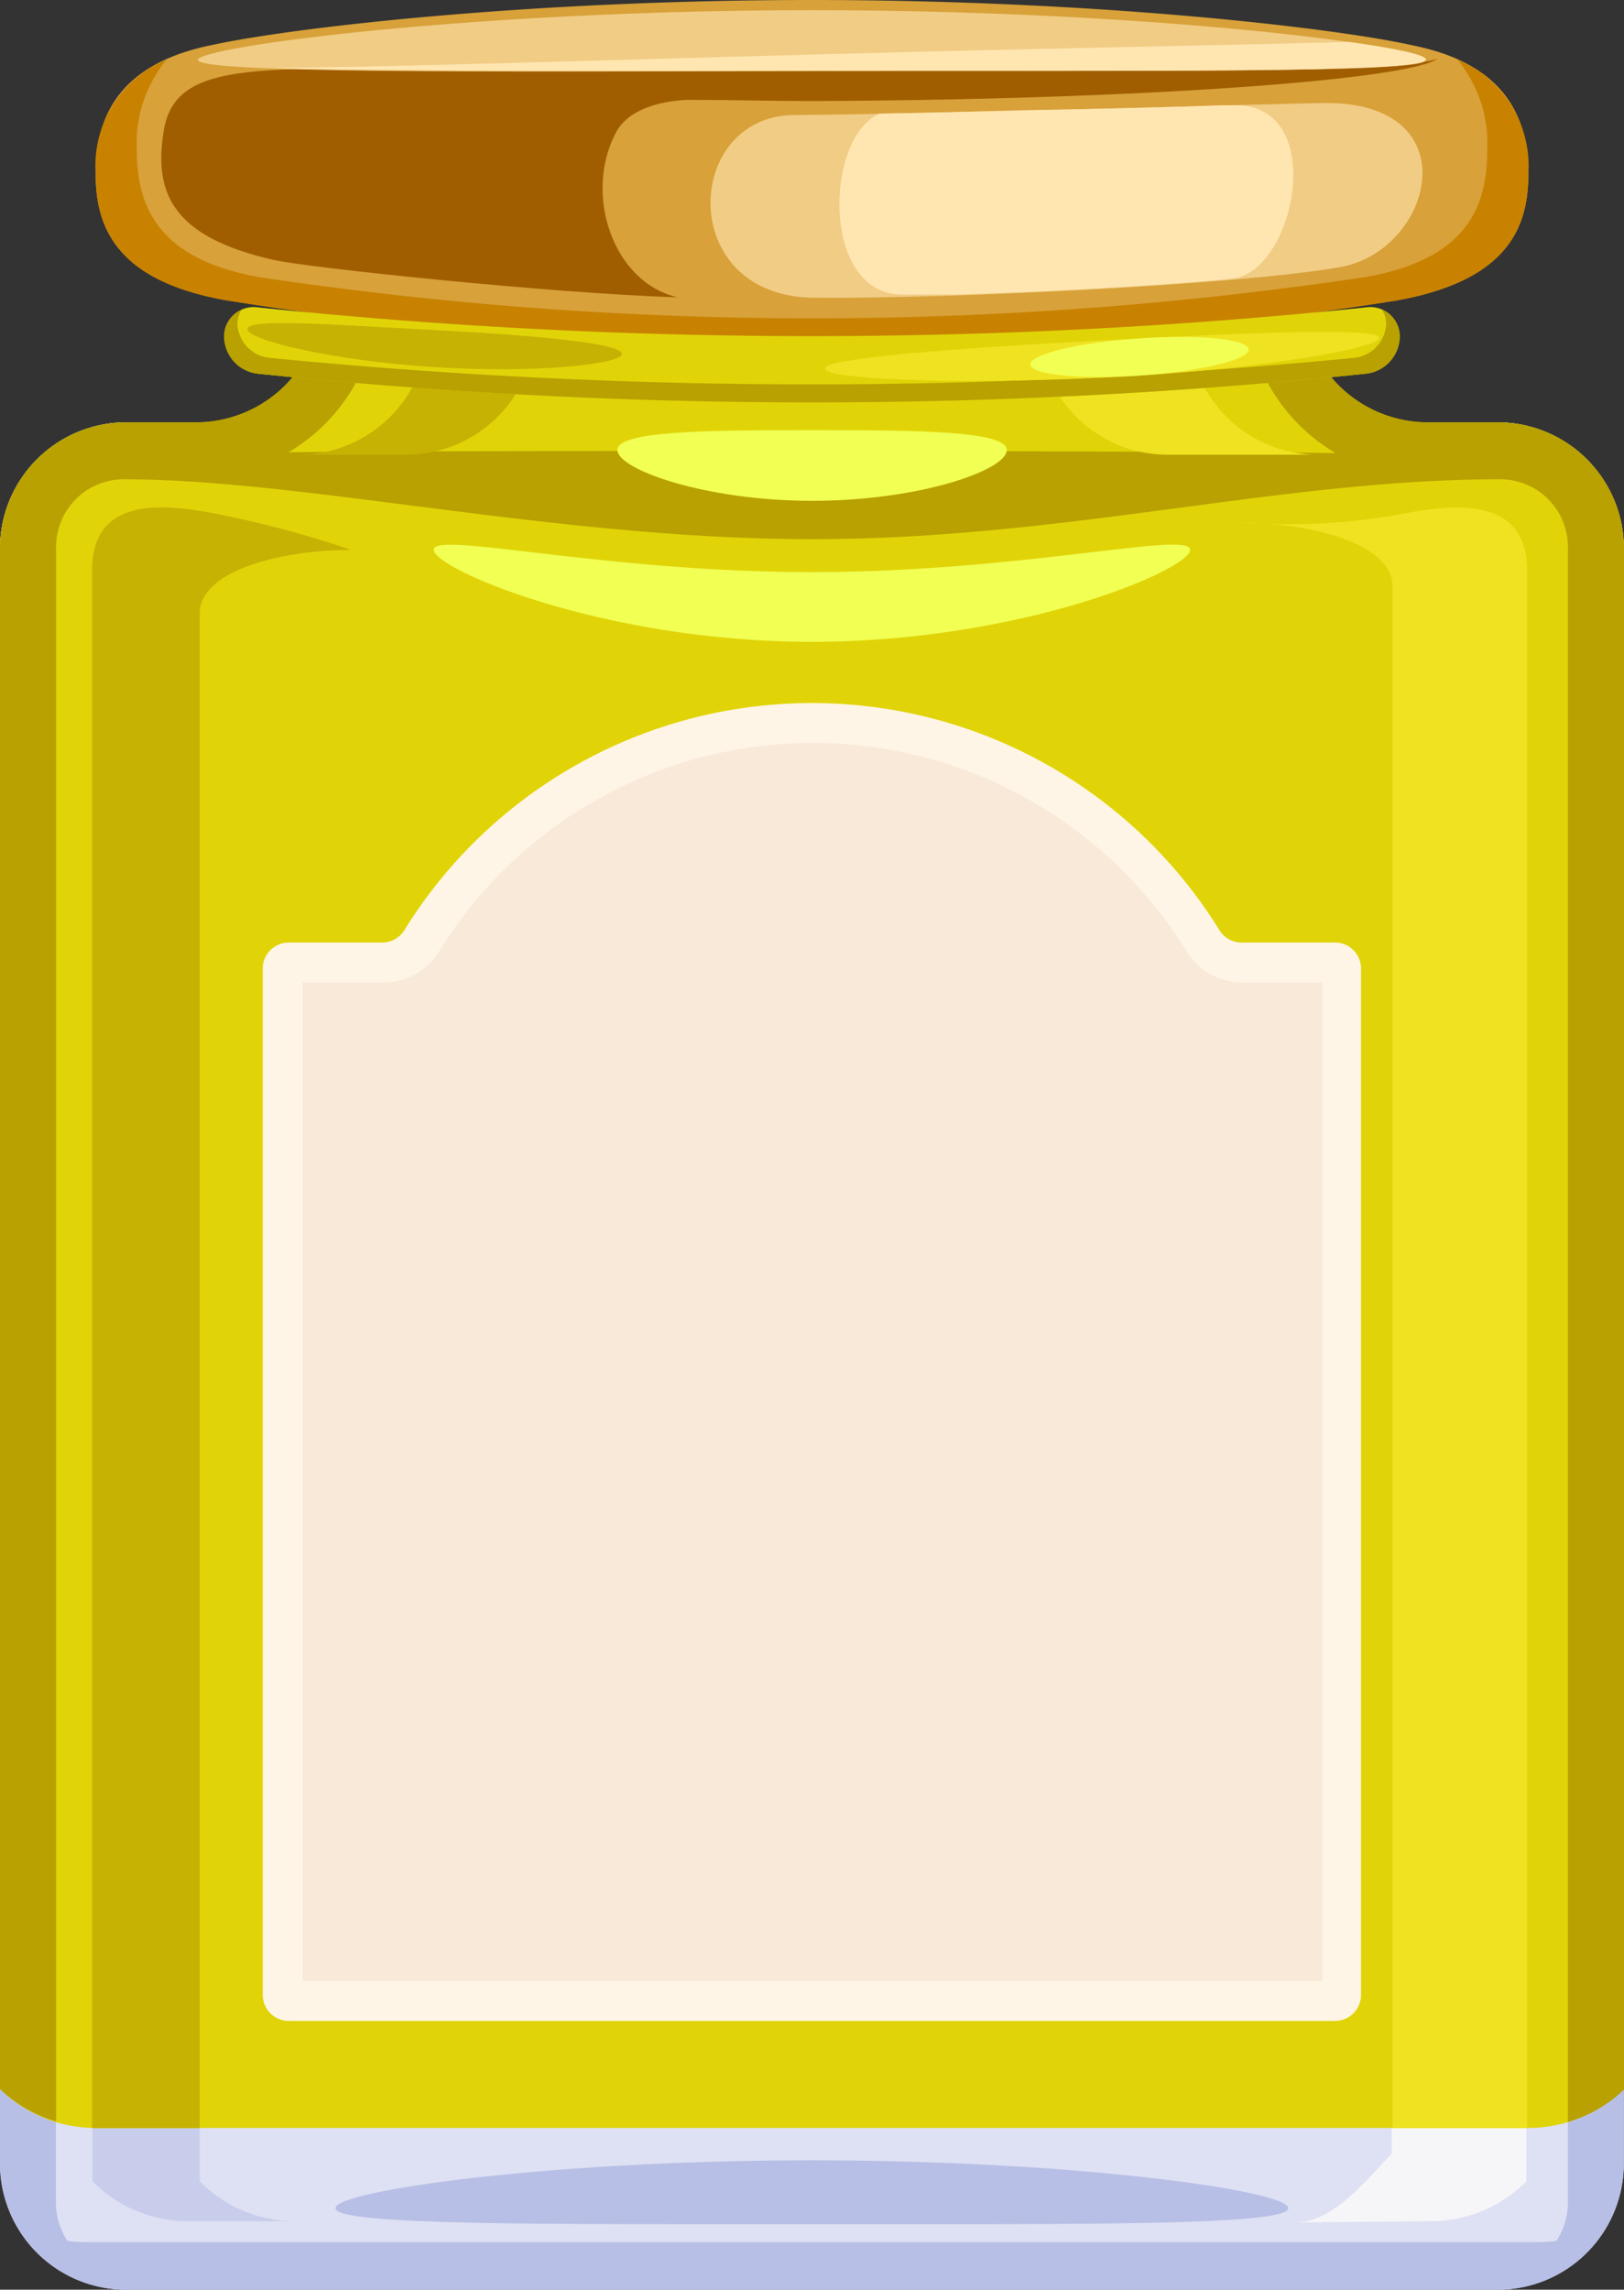 <svg xmlns="http://www.w3.org/2000/svg" viewBox="-9.5367431640625e-7 0 81.33 114.66"><rect x="-9.5367431640625e-7" y="0" width="81.33" height="114.66" fill="#333333" stroke="none"/><title>Depositphotos_123732982_09</title><g data-name="Layer 2"><g data-name="Layer 1"><path d="M60.13 14.83v-4.36a6.32 6.32 0 0 0-6.32-6.32h-26.3a6.32 6.32 0 0 0-6.32 6.32v4.36a6.32 6.32 0 0 1-6.32 6.32H6.32A6.32 6.32 0 0 0 0 27.47v80.87a6.32 6.32 0 0 0 6.32 6.32H75a6.32 6.32 0 0 0 6.32-6.32V27.47A6.32 6.32 0 0 0 75 21.15h-8.55a6.32 6.32 0 0 1-6.32-6.32z" fill="#dee1f3"/><path d="M10 30.73c0-2.17 4.12-3.2 7.61-3.2a50.56 50.56 0 0 0-6.66-1.79c-3-.6-6.32-.79-6.32 2.82v80.67a6.71 6.71 0 0 0 4.8 2h5.37a6.71 6.71 0 0 1-4.8-2z" fill="#c8cdeb"/><path d="M69.73 29.37c0-2.17-4.12-3.2-7.61-3.2a33.35 33.35 0 0 0 8-.43c3-.6 6.32-.79 6.32 2.82v80.67a6.71 6.71 0 0 1-4.8 2l-6.74.06c1.89 0 3.59-2.2 4.8-3.44z" fill="#f6f6f8"/><path d="M75 21.15h-8.55a6.32 6.32 0 0 1-6.32-6.32v-4.36a6.32 6.32 0 0 0-6.32-6.32h-26.3a6.32 6.32 0 0 0-6.32 6.32v4.36a6.32 6.32 0 0 1-6.32 6.32H6.32A6.32 6.32 0 0 0 0 27.47v80.87a6.32 6.32 0 0 0 6.32 6.32H75a6.32 6.32 0 0 0 6.32-6.32V27.47A6.32 6.32 0 0 0 75 21.15zm3.52 89.15a3.52 3.52 0 0 1-3.52 3.51H6.32a3.52 3.52 0 0 1-3.52-3.52V27.47A3.52 3.52 0 0 1 6.32 24h8.55A9.14 9.14 0 0 0 24 14.83v-4.36A3.52 3.52 0 0 1 27.51 7h26.3a3.52 3.52 0 0 1 3.52 3.51v4.36A9.14 9.14 0 0 0 66.45 24H75a3.52 3.52 0 0 1 3.52 3.52z" fill="#b8bfe6"/><path d="M75 21.15h-3.49a6.32 6.32 0 0 1-6.32-6.32v-4.36a6.32 6.32 0 0 0-6.32-6.32H22.45a6.32 6.32 0 0 0-6.32 6.32v4.36a6.32 6.32 0 0 1-6.32 6.32H6.32A6.32 6.32 0 0 0 0 27.47v77.14a6.82 6.82 0 0 0 4.8 1.95h71.72a6.82 6.82 0 0 0 4.8-1.95V27.47A6.32 6.32 0 0 0 75 21.15z" fill="#e0d408"/><path d="M75 21.15h-3.49a6.32 6.32 0 0 1-6.32-6.32v-4.36a6.32 6.32 0 0 0-6.32-6.32H22.45a6.32 6.32 0 0 0-6.32 6.32v4.36a6.32 6.32 0 0 1-6.32 6.32H6.32A6.32 6.32 0 0 0 0 27.47v77.14a6.76 6.76 0 0 0 2.81 1.62V27.47A3.39 3.39 0 0 1 6.16 24c9.12 0 21.76 3 34.5 3s23.42-3 34.5-3a3.39 3.39 0 0 1 3.36 3.5v78.76a6.76 6.76 0 0 0 2.81-1.62V27.47A6.32 6.32 0 0 0 75 21.15zm-60.56 1.5a9.1 9.1 0 0 0 4.5-7.82v-4.36A3.52 3.52 0 0 1 22.45 7h36.42a3.52 3.52 0 0 1 3.52 3.51v4.36a9.1 9.1 0 0 0 4.5 7.82c-4.19-.07-21.08-.11-26.22-.11s-22.04 0-26.23.07z" fill="#b8a100"/><path d="M77 112.28H4.29a7.1 7.1 0 0 1-3.5-.93 6.29 6.29 0 0 0 5.52 3.3H75a6.29 6.29 0 0 0 5.52-3.3 7.1 7.1 0 0 1-3.52.93z" fill="#b8bfe6"/><path d="M70.15 25.75a31.41 31.41 0 0 1-6.52.49c3.07.25 6.11 1.26 6.11 3.13v77.19h6.74v-78c-.01-3.56-3.33-3.41-6.33-2.81z" fill="#efe321"/><path d="M63.62 26.24c-.5 0-1-.07-1.5-.07 0 0 .58.05 1.5.07z" fill="#efe321"/><path d="M17.59 27.54a50.58 50.58 0 0 0-6.66-1.79c-3-.6-6.32-.79-6.32 2.82v78H10V30.73c0-2.17 4.1-3.19 7.59-3.19z" fill="#c5b203"/><path d="M26.82 16.07V11a6.49 6.49 0 0 1 6.32-6.65h-5.38A6.49 6.49 0 0 0 21.44 11v5.12a6.49 6.49 0 0 1-6.32 6.65h5.38a6.49 6.49 0 0 0 6.32-6.7z" fill="#c5b203"/><path d="M52 16.07V11a6.49 6.49 0 0 0-6.32-6.65h7.52A6.49 6.49 0 0 1 59.52 11v5.12a6.49 6.49 0 0 0 6.32 6.65h-7.48a6.49 6.49 0 0 1-6.36-6.7z" fill="#efe321"/><path d="M50.42 22.54c0 1-4.37 2.54-9.75 2.54s-9.75-1.58-9.75-2.54 4.37-1 9.75-1 9.75.04 9.75 1z" fill="#f2ff53"/><path d="M59.6 27.53c0 1-8.48 4.61-18.94 4.61s-18.94-3.65-18.94-4.61 8.48 1.12 18.94 1.12 18.94-2.09 18.94-1.12z" fill="#f2ff53"/><path d="M64.52 110.58c0 .89-10.68.8-23.86.8s-23.86.08-23.86-.8 10.68-2.4 23.86-2.4 23.86 1.52 23.86 2.4z" fill="#b8bfe6"/><path d="M70.74 2.27C66.8 1.39 54.84 0 40.66 0S14.55 1.39 10.59 2.26c-4.94 1-5.8 3.94-5.8 6.44 0 2.64 1 5.39 6.65 6.35a185.88 185.88 0 0 0 58.45 0c5.67-1 6.65-3.71 6.65-6.35-.01-2.5-.87-5.44-5.8-6.43z" fill="#d8a139"/><path d="M34.57 5c2 0 4 .06 6.09.06C57.13 5 70.6 4 72 2.93c-1.39.64-14.87.57-31.34.61-9.5 0-18 0-23.77-.12-5.46.06-8.2.3-8.68 3.07-.52 3.1.33 5.36 5.51 6.53 1.77.39 13.86 1.67 20.23 1.87-3.24-.72-4.75-5.16-3.1-8.26C31.6 5.21 33.78 5 34.57 5z" fill="#a05e00"/><path d="M73 3a6.58 6.58 0 0 1 1.48 4.53c0 2.71-.92 5.51-6.27 6.37a187 187 0 0 1-55.09 0c-5.35-.9-6.27-3.7-6.27-6.41A6.58 6.58 0 0 1 8.33 3a5.74 5.74 0 0 0-3.54 5.71c0 2.64 1 5.39 6.65 6.35a185.88 185.88 0 0 0 58.45 0c5.67-1 6.65-3.71 6.65-6.35A5.74 5.74 0 0 0 73 3z" fill="#c88200"/><path d="M71.41 3c0 .68-13.75.52-30.75.56S9.91 3.66 9.91 3 23.66.51 40.66.51 71.42 2.33 71.41 3z" fill="#f1cc84"/><path d="M67.56 2.1c-5.74.16-15.6.32-26.83.63-11.43.31-21.47.64-27.2.67 5.17.16 15.38.13 27.13.14 17 0 30.76.12 30.75-.56 0-.23-1.41-.54-3.85-.88z" fill="#ffe6b1"/><path d="M39.79 5.76c7.52-.06 23.1-.54 26.37-.6 7.5-.18 5.69 7.32 1 8.21-5 .89-19.82 1.61-26.37 1.54-6.97-.03-6.58-9.14-1-9.15z" fill="#f1cc84"/><path d="M61.95 13.91c3-.7 4.49-8.69-.11-8.64h-.61c-1.69.07-5.64.18-9.5.24-2.65.07-5.31.14-7.69.18-2.76 1.24-2.92 9 1.1 9.06h2.66c4.39-.13 9.41-.4 13.45-.75z" fill="#ffe6b1"/><path d="M68.44 18.71a268.2 268.2 0 0 1-55.55 0 1.89 1.89 0 0 1-1.66-1.84 1.47 1.47 0 0 1 1.66-1.48 268.2 268.2 0 0 0 55.55 0 1.47 1.47 0 0 1 1.66 1.48 1.9 1.9 0 0 1-1.66 1.84z" fill="#e0d408"/><path d="M69.21 15.51a1.33 1.33 0 0 1 .21.72 1.79 1.79 0 0 1-1.62 1.69 278 278 0 0 1-54.29 0 1.79 1.79 0 0 1-1.62-1.69 1.33 1.33 0 0 1 .21-.72 1.45 1.45 0 0 0-.88 1.36 1.89 1.89 0 0 0 1.66 1.84 268.2 268.2 0 0 0 55.55 0 1.9 1.9 0 0 0 1.66-1.84 1.46 1.46 0 0 0-.88-1.36z" fill="#b8a100"/><path d="M31.15 17.72c0 .5-4.23 1-9.46.66s-9.41-1.39-9.3-1.92 4.25-.2 9.41.07 9.34.67 9.35 1.19z" fill="#c5b203"/><path d="M69.07 16.91c.07.51-6.11 1.63-13.81 2s-13.94.07-13.94-.45 6.2-1 13.85-1.41 13.83-.65 13.9-.14z" fill="#efe321"/><ellipse cx="57.07" cy="17.88" rx="5.48" ry=".93" transform="rotate(-4 57.004 17.903)" fill="#f2ff53"/><path d="M62.17 47.2a1.3 1.3 0 0 1-1.1-.62 24 24 0 0 0-40.82 0 1.3 1.3 0 0 1-1.1.62h-4.69a1.3 1.3 0 0 0-1.3 1.3v51.4a1.3 1.3 0 0 0 1.3 1.3h52.4a1.3 1.3 0 0 0 1.3-1.3V48.5a1.3 1.3 0 0 0-1.3-1.3z" fill="#fff5e6"/><path d="M15.16 99.2v-50h4A3.28 3.28 0 0 0 22 47.63a22 22 0 0 1 37.42 0 3.28 3.28 0 0 0 2.8 1.57h4v50z" fill="#f8e9d8"/></g></g></svg>